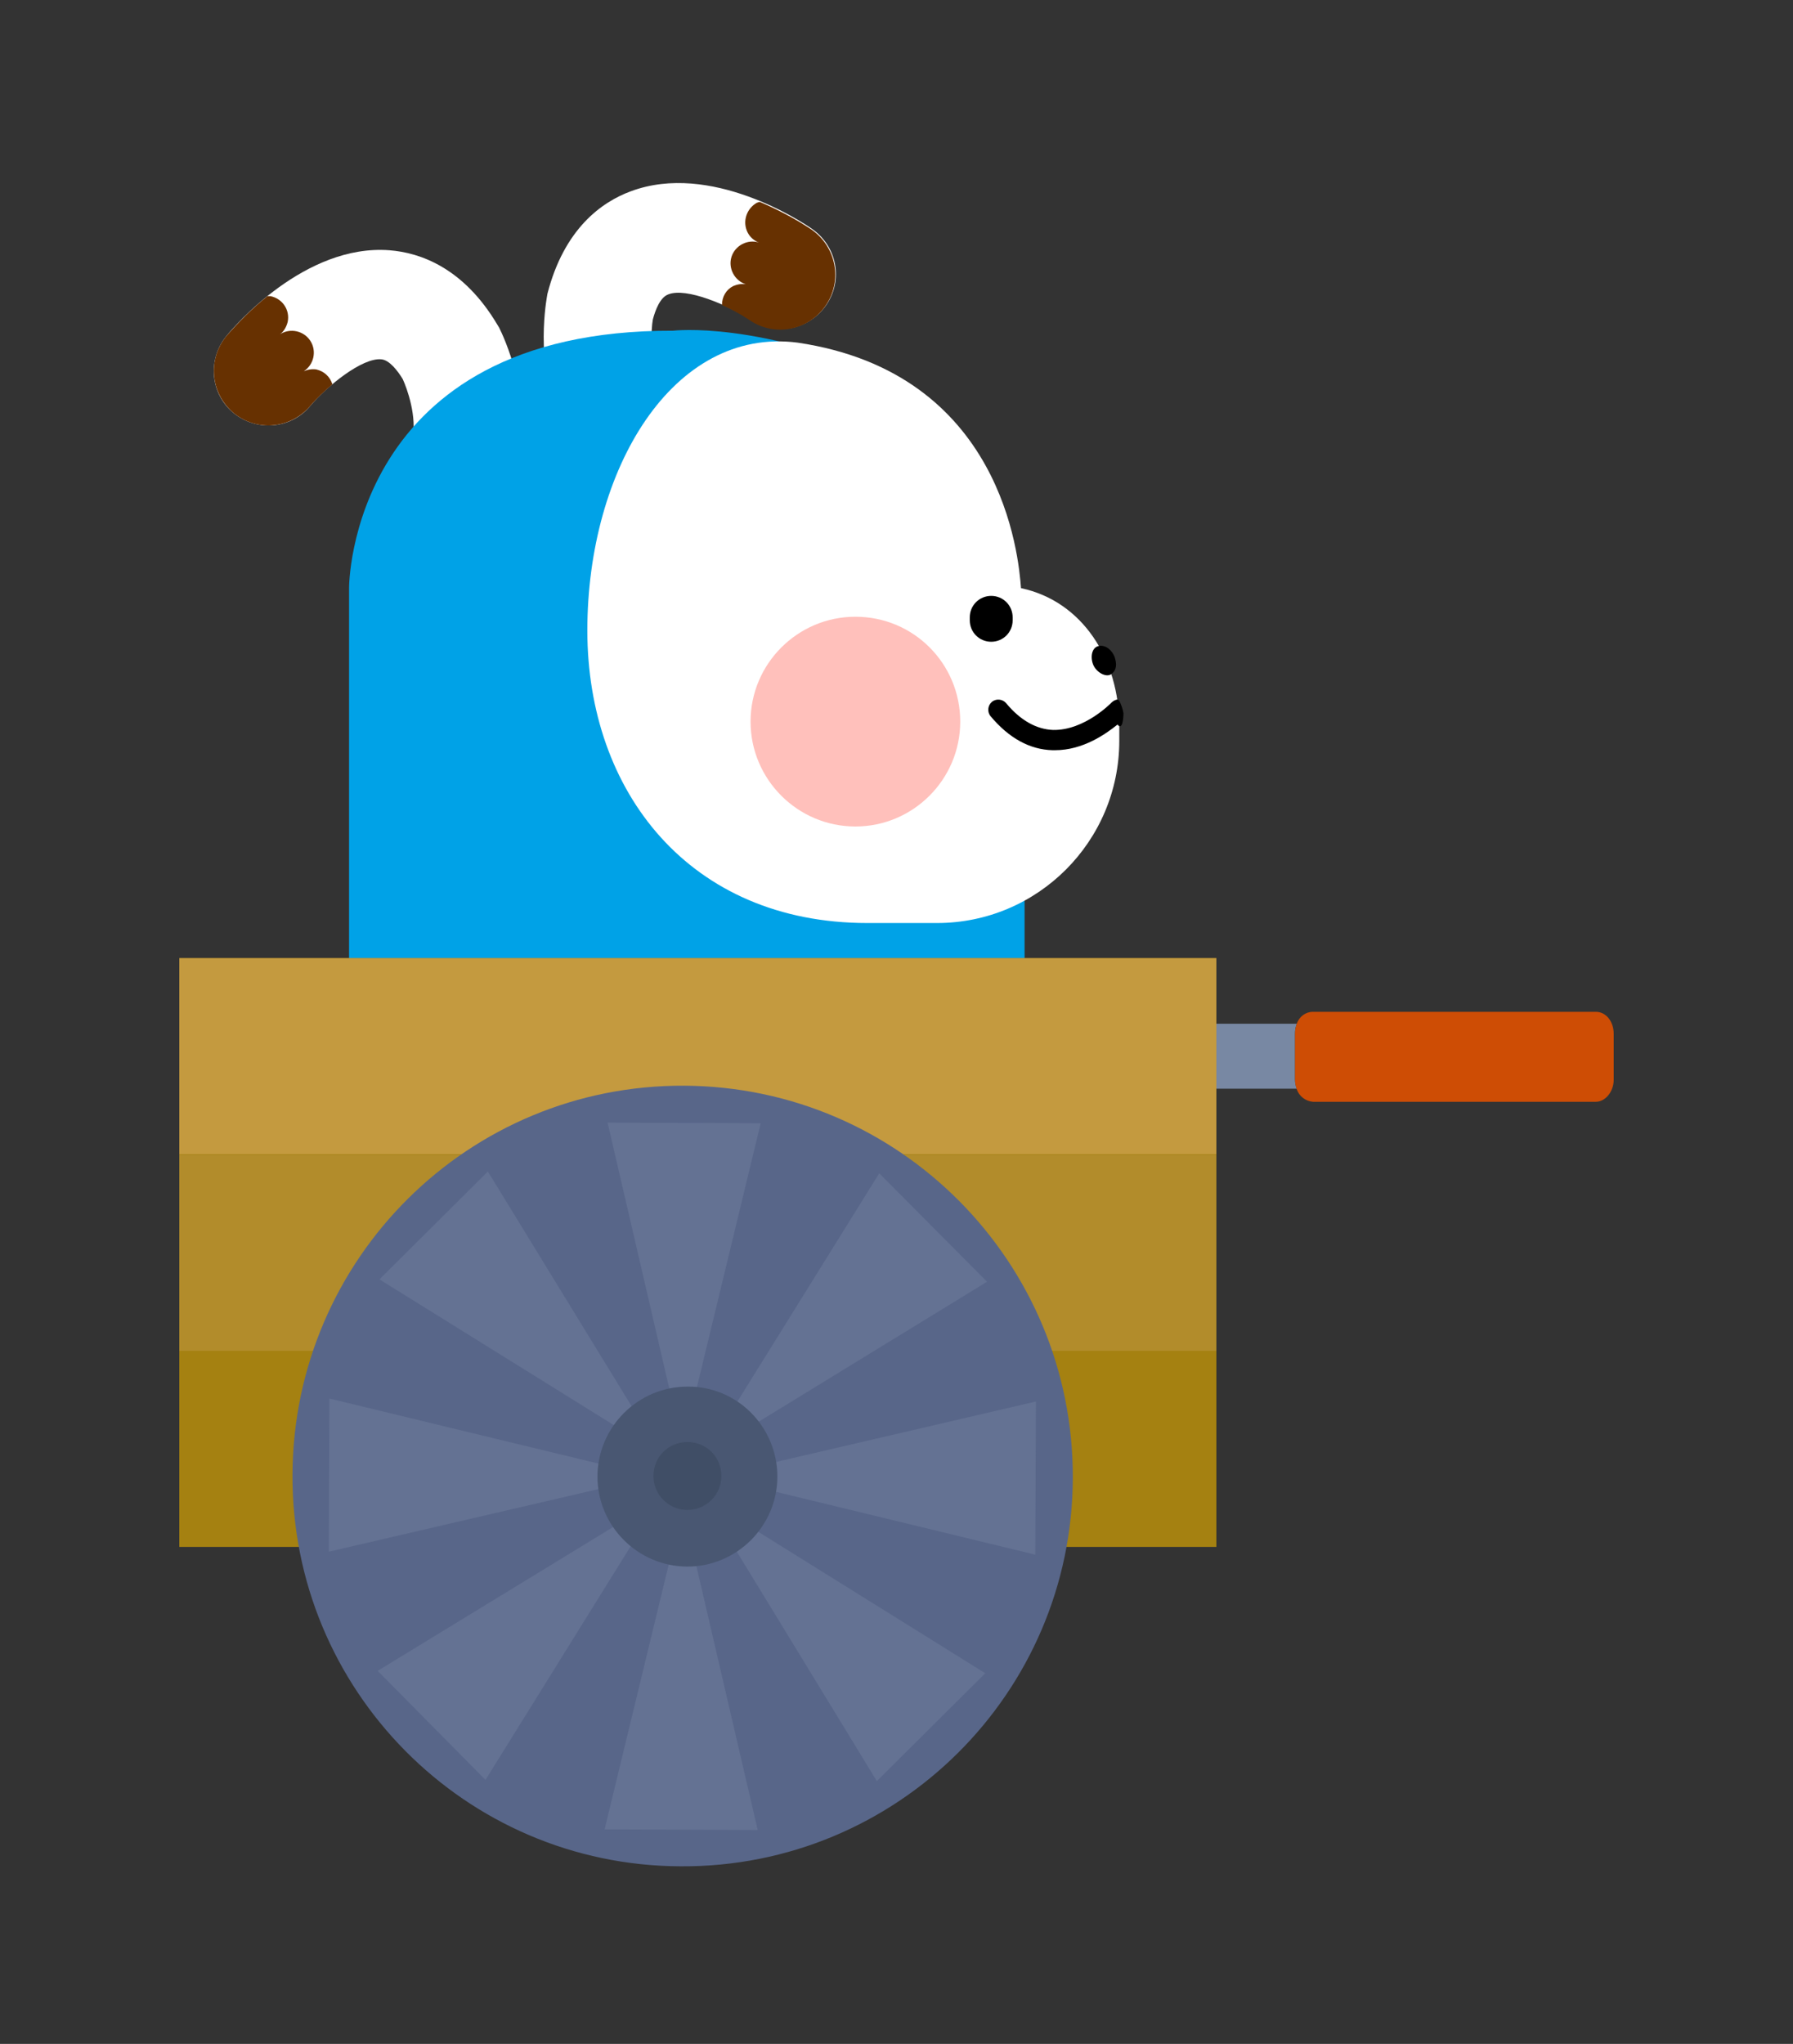 <?xml version="1.0" encoding="utf-8"?>
<!-- Generator: Adobe Illustrator 23.0.2, SVG Export Plug-In . SVG Version: 6.00 Build 0)  -->
<svg version="1.1" id="레이어_1" xmlns="http://www.w3.org/2000/svg" xmlns:xlink="http://www.w3.org/1999/xlink" x="0px"
	 y="0px" viewBox="0 0 301 343" style="enable-background:new 0 0 301 343;" xml:space="preserve">
<rect x="0" y="0" width="301" height="343" fill="#333333" stroke="none"/>
<style type="text/css">
	.st0{fill:#FFFFFF;}
	.st1{fill:#673101;}
	.st2{fill:#00A2E7;}
	.st3{fill:#008AC4;}
	.st4{fill:#FFC0BB;}
	.st5{fill:#A58111;}
	.st6{fill:#C49A3F;}
	.st7{fill:#B28C2B;}
	.st8{fill:#7888A3;}
	.st9{fill:#CE4D05;}
	.st10{fill:#586689;}
	.st11{fill:#647293;}
	.st12{fill:#495772;}
	.st13{fill:#404E66;}
</style>
<title>자산 2</title>
<g>
	<path class="st0" d="M87,77.7c2.5-11-2.6-21.5-3.2-22.7l-0.3-0.5c-5.7-9.6-13-12.1-18.1-12.5C51.2,40.9,39.3,54.8,38,56.4
		c-3.2,3.9-2.7,9.7,1.2,12.9c3.9,3.2,9.7,2.7,12.9-1.2c2.8-3.3,8.7-8.1,11.9-7.8c1.4,0.1,2.8,2,3.6,3.3c0.7,1.5,2.5,6.4,1.6,10.3
		c-1.1,4.9,2,9.8,6.9,10.9l0.3,0.1C81.3,85.8,85.9,82.7,87,77.7z"/>
	<path class="st1" d="M55.8,64.5c-1.3,1.1-2.6,2.3-3.7,3.6c-3.3,3.9-9,4.4-12.9,1.2c-3.9-3.3-4.4-9-1.2-12.9
		c2.1-2.4,4.4-4.7,6.9-6.7c0.2,0,0.3,0,0.5,0l0,0c2,0.4,3.3,2.3,2.9,4.3c-0.2,0.8-0.6,1.6-1.3,2.1c1.7-1.1,4-0.6,5.1,1.1
		c1.1,1.7,0.6,4-1.1,5.1c0.7-0.3,1.4-0.4,2.1-0.3C54.4,62.3,55.4,63.2,55.8,64.5z"/>
</g>
<g>
	<path class="st0" d="M95,72.7c-5.4-9.9-3.4-21.5-3.2-22.8l0.1-0.6c2.8-10.9,9.1-15.4,14-17.2c13.4-5,28.7,5.1,30.4,6.3
		c4.2,2.9,5.3,8.6,2.4,12.8s-8.6,5.3-12.8,2.4c-3.7-2.4-10.7-5.4-13.7-4.2c-1.4,0.5-2.2,2.7-2.6,4.2c-0.3,1.6-0.6,6.9,1.3,10.4
		c2.4,4.4,0.7,10-3.7,12.4c-0.1,0.1-0.2,0.2-0.3,0.2C102.5,78.8,97.2,77.1,95,72.7z"/>
	<path class="st1" d="M121.2,51.2c1.6,0.7,3.1,1.5,4.6,2.5c4.2,2.9,9.9,1.8,12.8-2.4s1.8-9.9-2.4-12.8c-2.7-1.8-5.6-3.3-8.6-4.6
		c-0.2,0-0.3,0-0.4,0.1c-0.1,0-0.1,0-0.1,0c-1.8,1-2.5,3.2-1.6,5c0.4,0.8,1.1,1.4,1.9,1.7c-1.9-0.6-4,0.5-4.6,2.4s0.5,4,2.4,4.6
		c-0.7-0.1-1.4,0-2.1,0.3C121.9,48.6,121.2,49.8,121.2,51.2z"/>
</g>
<g>
	<path class="st2" d="M58.6,98.6v115.1c0,20.7,25.4,37.6,56.7,37.6s56.7-16.8,56.7-37.6v-62.4l-21.2-87.1
		c-23.1-10.5-37.8-8.7-37.8-8.7C58.6,55.3,58.6,98.6,58.6,98.6z"/>
	<path class="st3" d="M168.6,226.6c2.1-3.9,3.3-8.3,3.3-12.7v-51.2c-9.9,0-18,8.1-18,18v28.1l0,0
		C153.9,217.4,160.1,224.9,168.6,226.6z"/>
</g>
<path class="st0" d="M98.6,105.8c0,27.1,17.2,49.1,47,49.1h11.7c16.9,0,30.6-13.7,30.6-30.6v-2.4c0-11.3-6.2-21-16.5-23.2
	c-0.4-5.3-3.1-36.1-37.5-41.2C113,54.8,98.6,78.7,98.6,105.8z"/>
<path class="st4" d="M143.6,103.5L143.6,103.5c-9.7,0-17.6,7.9-17.6,17.6s7.9,17.6,17.6,17.6s17.6-7.9,17.6-17.6
	S153.4,103.5,143.6,103.5z"/>
<g>
	<path d="M184.5,108.4c-1.2,0.2-1.5,1.8-1,3.1s2.2,2.3,3.1,1.6c0.9-0.7,0.9-1.7,0.5-2.9C186.7,109.2,185.7,108.2,184.5,108.4z"/>
	<path d="M170,103.6v0.5c0,2-1.6,3.6-3.6,3.6l0,0c-2,0-3.6-1.6-3.6-3.6v-0.5c0-2,1.6-3.6,3.6-3.6l0,0C168.4,100,170,101.6,170,103.6
		z"/>
	<path d="M176.7,125.9c-3.8-0.1-7.3-2-10.4-5.7c-0.6-0.7-0.5-1.8,0.2-2.4s1.8-0.5,2.4,0.2c2.4,2.9,5.1,4.4,7.9,4.5
		c5.3,0.1,9.8-4.6,9.8-4.6c0.2-0.2,0.5-0.4,0.9-0.5c0.2,0,0.3,0.1,0.4,0.2c0.3,0.6,0.6,1.4,0.7,2.1c0,1-0.2,2.9-1,1.9
		c-2,1.6-5.8,4.3-10.5,4.3H176.7z"/>
</g>
<g>
	<rect x="30.1" y="160.8" class="st5" width="174.1" height="98.8"/>
	<rect x="30.1" y="160.8" class="st6" width="174.1" height="32.9"/>
	<rect x="30.1" y="193.8" class="st7" width="174.1" height="32.9"/>
</g>
<g>
	<path class="st8" d="M204.2,182.7h13.5c-0.2-0.5-0.3-1-0.3-1.6v-7.7c0-0.5,0.1-1.1,0.3-1.6h-13.5V182.7z"/>
	<path class="st9" d="M217.4,173.5v7.7c0,0.5,0.1,1.1,0.3,1.6c0.4,1.2,1.5,2,2.7,2.1h47.5c1.6,0,3-1.7,3-3.7v-7.7
		c0-2.1-1.3-3.7-3-3.7h-47.5c-1.2,0-2.3,0.8-2.7,2C217.5,172.3,217.4,172.9,217.4,173.5z"/>
</g>
<g>
	<path class="st10" d="M114.9,182.2L114.9,182.2c-36.2-0.2-65.6,29-65.8,65.2s29,65.7,65.2,65.8c36.2,0.2,65.7-29,65.8-65.2
		C180.2,211.8,151,182.4,114.9,182.2z"/>
	<polygon class="st11" points="114.6,252.9 101.5,307 127.2,307.1 	"/>
	<polygon class="st11" points="118.2,251.4 147.2,298.9 165.4,280.8 	"/>
	<polygon class="st11" points="119.7,247.8 173.8,260.9 173.9,235.2 	"/>
	<polygon class="st11" points="118.2,244.2 165.7,215.1 147.6,196.9 	"/>
	<polygon class="st11" points="114.6,242.7 127.7,188.5 102,188.4 	"/>
	<polygon class="st11" points="111,244.1 81.9,196.6 63.7,214.7 	"/>
	<polygon class="st11" points="109.5,247.8 55.3,234.7 55.2,260.4 	"/>
	<polygon class="st11" points="110.9,251.4 63.4,280.4 81.5,298.7 	"/>
	<path class="st12" d="M115.4,232.7c-8.3,0-15.1,6.8-15.1,15.1s6.8,15.1,15.1,15.1s15.1-6.8,15.1-15.1
		C130.5,239.4,123.7,232.6,115.4,232.7z"/>
	<path class="st13" d="M121.1,247.7c0-3.2-2.5-5.7-5.7-5.7s-5.7,2.5-5.7,5.7s2.6,5.7,5.7,5.7S121.1,250.9,121.1,247.7z"/>
</g>
</svg>
